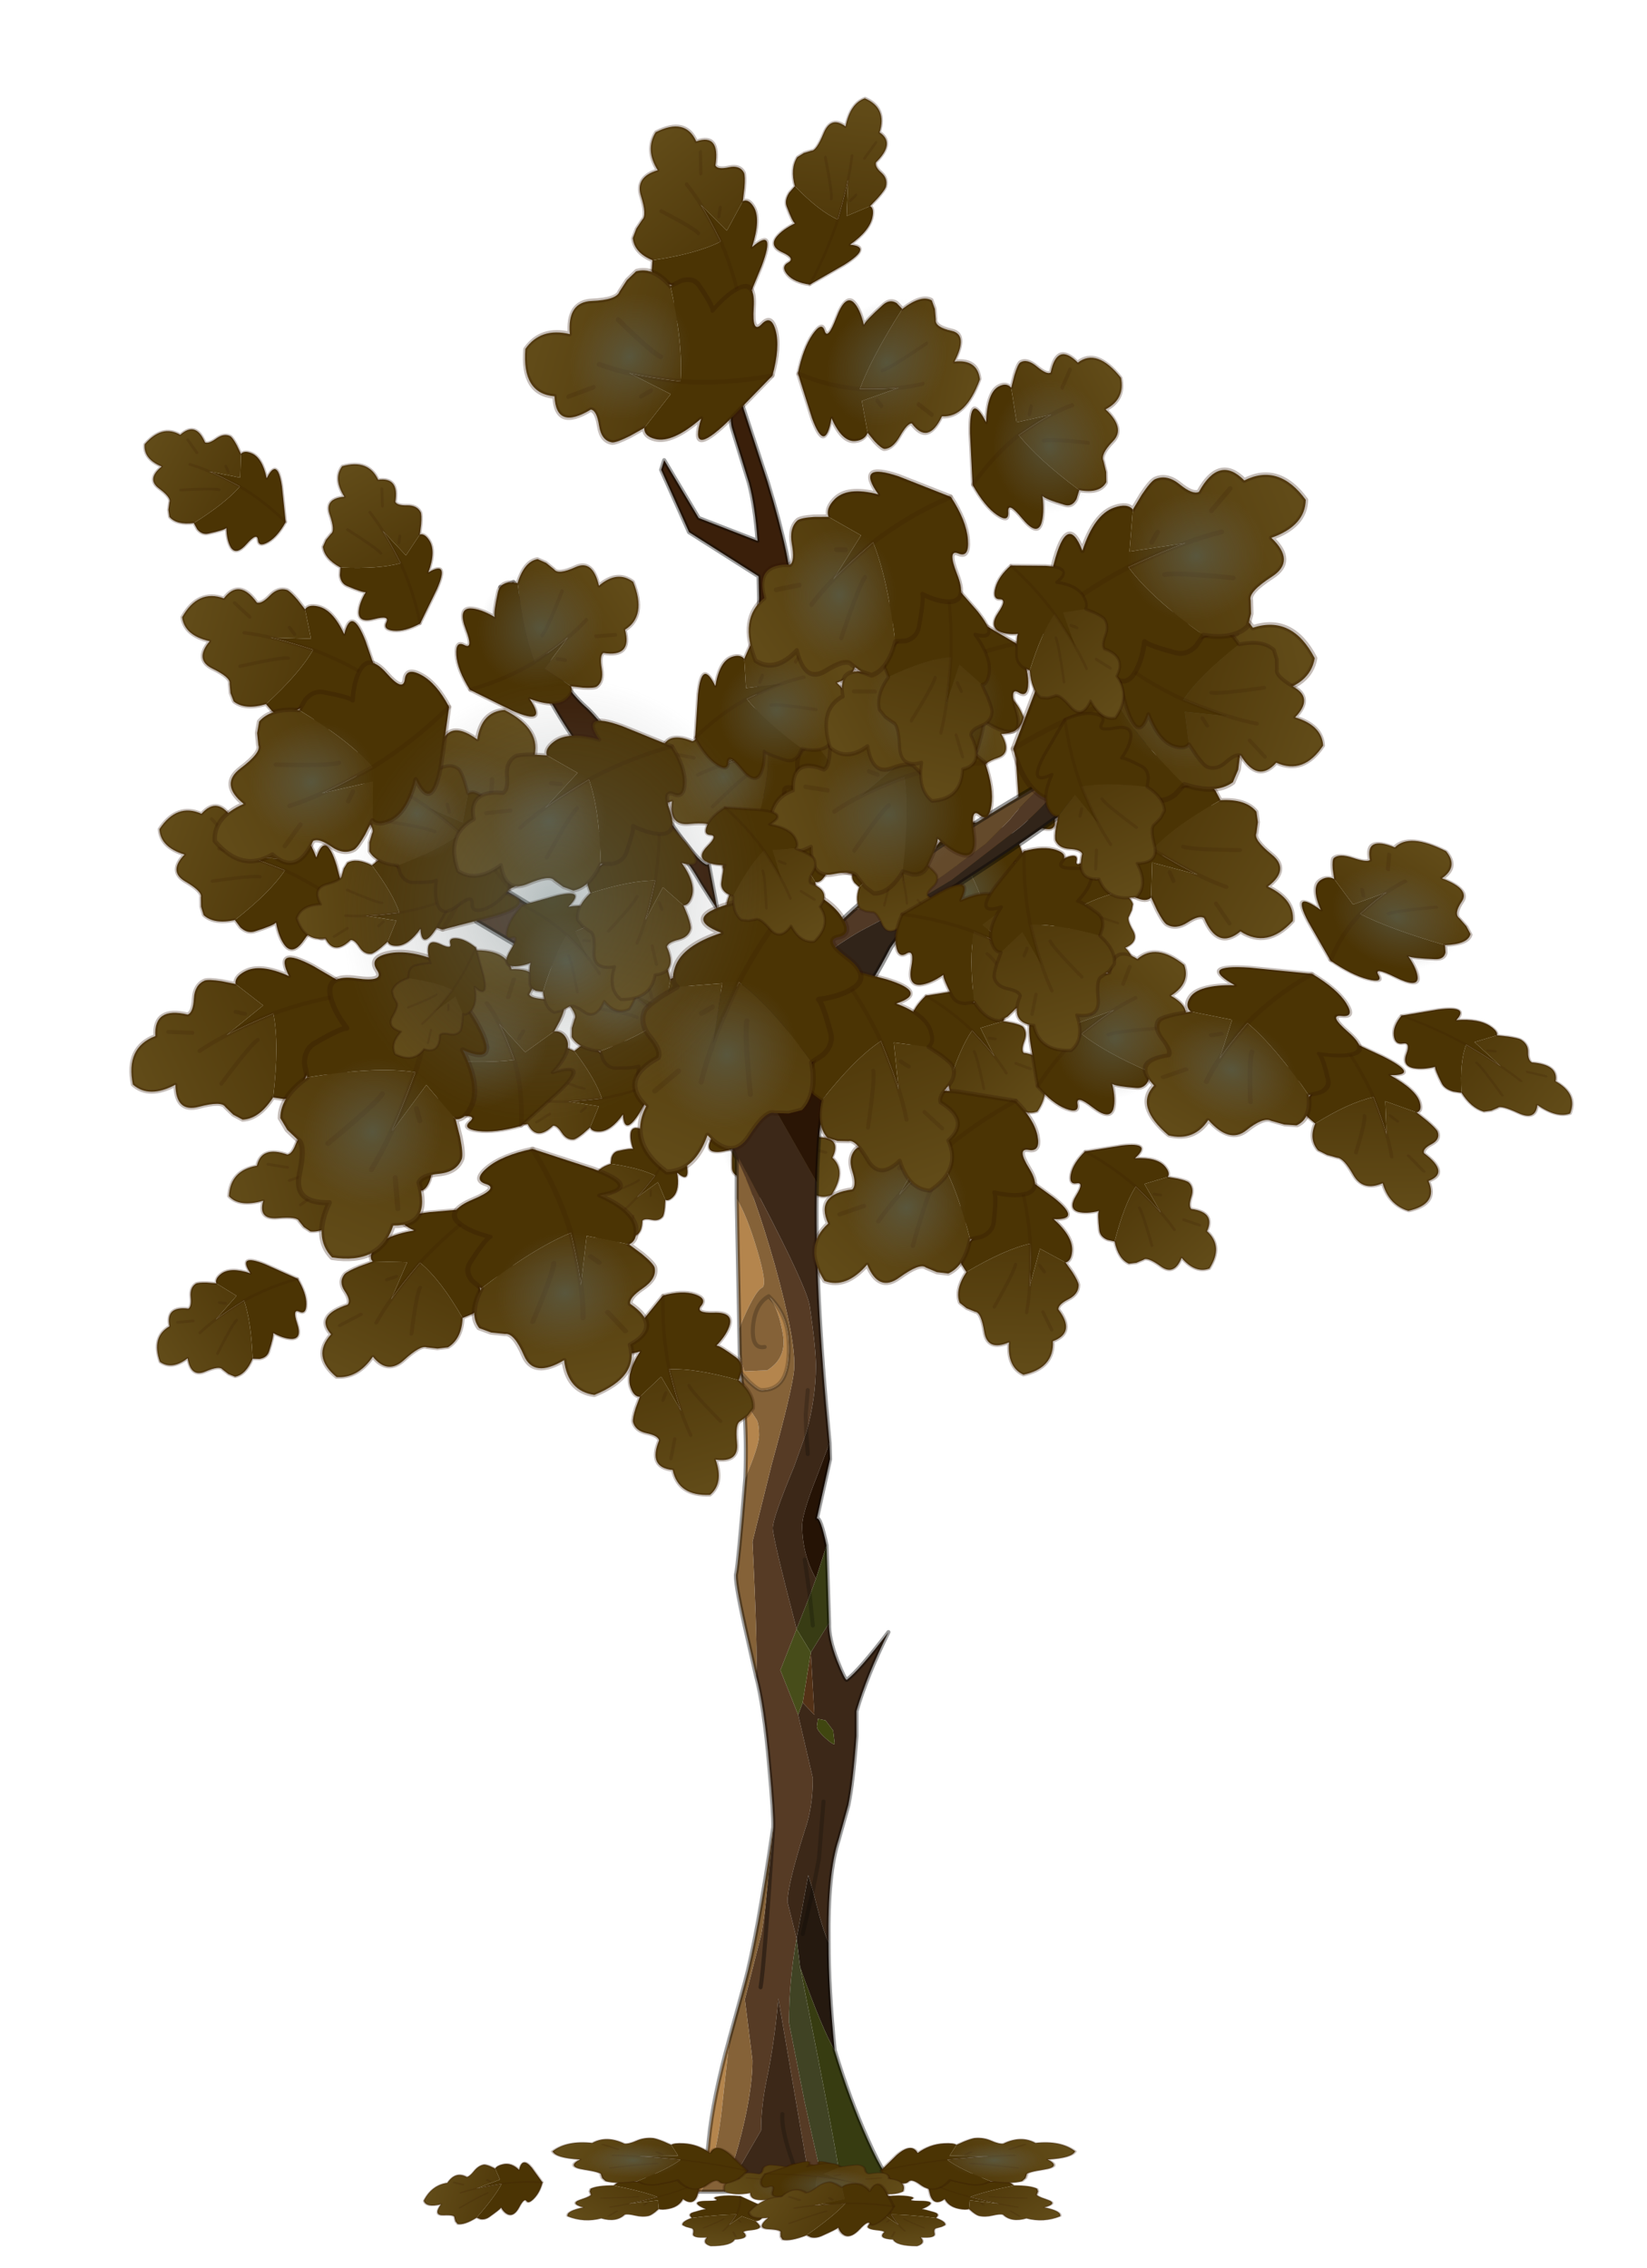 <?xml version="1.0" encoding="UTF-8" standalone="no"?>
<svg xmlns:xlink="http://www.w3.org/1999/xlink" height="223.5px" width="162.3px" xmlns="http://www.w3.org/2000/svg">
  <g transform="matrix(1.0, 0.0, 0.0, 1.0, 78.7, 215.75)">
    <use height="21.2" transform="matrix(-0.645, 0.173, 0.13, 0.656, 22.053, -120.316)" width="18.75" xlink:href="#decoration42-sprite0"/>
    <use height="63.15" transform="matrix(-0.234, -0.53, 0.498, -0.308, 15.659, -108.525)" width="55.45" xlink:href="#decoration42-sprite1"/>
    <use height="36.1" transform="matrix(1.0, 0.0, 0.0, 1.0, -32.0, -144.4)" width="67.3" xlink:href="#decoration42-shape2"/>
    <use height="63.15" transform="matrix(0.234, -0.53, -0.53, -0.234, -1.549, -84.597)" width="55.45" xlink:href="#decoration42-sprite1"/>
    <use height="178.5" transform="matrix(1.0, 0.0, 0.0, 1.0, -29.6, -178.05)" width="39.55" xlink:href="#decoration42-shape3"/>
    <use height="21.2" transform="matrix(0.584, -0.584, 0.584, 0.584, -22.134, -79.55)" width="18.75" xlink:href="#decoration42-sprite0"/>
    <use height="63.15" transform="matrix(0.877, 0.0, -0.081, 0.724, -54.545, -123.267)" width="55.45" xlink:href="#decoration42-sprite1"/>
    <use height="63.15" transform="matrix(-0.641, -0.37, -0.37, 0.641, 54.371, -112.7)" width="55.45" xlink:href="#decoration42-sprite1"/>
    <use height="63.15" transform="matrix(0.716, 0.524, -0.524, 0.716, -45.622, -159.896)" width="55.45" xlink:href="#decoration42-sprite1"/>
    <use height="63.15" transform="matrix(0.003, -0.22, 0.571, 0.009, -8.372, 5.603)" width="55.45" xlink:href="#decoration42-sprite1"/>
    <use height="63.15" transform="matrix(-0.307, -0.531, -0.531, 0.307, 30.636, -132.559)" width="55.45" xlink:href="#decoration42-sprite1"/>
    <use height="63.15" transform="matrix(-0.877, -0.136, -0.136, 0.877, 34.91, -148.629)" width="55.45" xlink:href="#decoration42-sprite1"/>
    <use height="63.15" transform="matrix(0.234, -0.53, -0.53, -0.234, -21.499, -102.897)" width="55.45" xlink:href="#decoration42-sprite1"/>
    <use height="63.15" transform="matrix(-0.794, -0.302, -0.184, 0.566, 83.604, -125.444)" width="55.45" xlink:href="#decoration42-sprite1"/>
    <use height="63.15" transform="matrix(0.172, 0.741, -0.741, 0.172, -19.221, -176.887)" width="55.45" xlink:href="#decoration42-sprite1"/>
    <use height="63.15" transform="matrix(0.0, -0.887, 0.887, 0.0, -4.266, -110.978)" width="55.45" xlink:href="#decoration42-sprite1"/>
    <use height="63.15" transform="matrix(-0.51, -0.476, -0.476, 0.51, 18.97, -140.184)" width="55.45" xlink:href="#decoration42-sprite1"/>
    <use height="63.15" transform="matrix(-0.127, -0.819, 0.819, -0.127, 4.786, -121.757)" width="55.45" xlink:href="#decoration42-sprite1"/>
    <use height="21.2" transform="matrix(0.578, 0.334, -0.296, 0.6, -57.856, -94.787)" width="18.75" xlink:href="#decoration42-sprite0"/>
    <use height="63.15" transform="matrix(-0.562, -0.527, -0.406, 0.64, 46.262, -166.71)" width="55.45" xlink:href="#decoration42-sprite1"/>
    <use height="21.2" transform="matrix(0.0, 0.668, -0.668, 0.044, -50.416, -174.192)" width="18.75" xlink:href="#decoration42-sprite0"/>
    <use height="63.15" transform="matrix(-0.389, 0.757, -0.61, -0.306, 28.48, -196.398)" width="55.45" xlink:href="#decoration42-sprite1"/>
    <use height="116.85" transform="matrix(0.14, -0.243, 0.376, 0.217, -59.404, -112.742)" width="220.6" xlink:href="#decoration42-sprite2"/>
    <use height="63.15" transform="matrix(-0.003, -0.22, -0.571, 0.009, 11.372, 5.603)" width="55.45" xlink:href="#decoration42-sprite1"/>
    <use height="21.2" transform="matrix(0.092, 0.323, -0.63, 0.226, 8.157, -3.11)" width="18.75" xlink:href="#decoration42-sprite0"/>
    <use height="21.2" transform="matrix(0.148, 0.301, -0.471, 0.272, -27.335, -5.165)" width="18.75" xlink:href="#decoration42-sprite0"/>
  </g>
  <defs>
    <g id="decoration42-sprite0" transform="matrix(1.0, 0.0, 0.0, 1.0, 0.2, 0.2)">
      <use height="21.2" transform="matrix(1.0, 0.0, 0.0, 1.0, -0.2, -0.2)" width="18.75" xlink:href="#decoration42-shape0"/>
    </g>
    <g id="decoration42-shape0" transform="matrix(1.0, 0.0, 0.0, 1.0, 0.2, 0.2)">
      <path d="M14.6 0.0 Q16.7 1.2 17.4 2.6 18.1 4.0 16.95 4.1 15.8 4.2 17.45 5.75 19.1 7.3 17.8 8.1 16.75 8.7 14.9 8.75 15.2 9.1 15.55 11.4 15.7 12.35 14.8 13.05 L13.85 13.55 Q11.2 8.85 8.9 6.75 11.3 3.15 14.6 0.0 11.3 3.15 8.9 6.75 7.1 9.75 6.4 11.25 L7.6 6.7 4.1 6.6 Q3.6 6.1 4.1 5.05 4.85 3.45 7.95 2.8 4.85 1.2 9.3 0.55 L14.6 0.0" fill="#4b3404" fill-rule="evenodd" stroke="none"/>
      <path d="M8.9 6.75 Q11.2 8.85 13.85 13.55 14.0 16.1 12.7 17.15 L11.65 17.3 10.55 17.15 Q9.9 16.85 8.4 18.7 6.9 20.55 5.2 18.3 3.9 21.0 1.75 20.8 -1.05 18.25 0.7 15.55 -1.2 13.25 2.05 11.9 2.35 11.4 1.6 10.25 0.85 9.1 1.4 8.15 1.65 7.8 2.8 7.2 L4.1 6.6 7.6 6.7 6.4 11.25 Q7.1 9.75 8.9 6.75 M8.85 15.5 Q8.9 10.6 9.2 9.8 8.9 10.6 8.85 15.5 M3.5 13.1 L1.5 14.45 3.5 13.1 M5.75 8.85 L6.65 8.45 5.75 8.85 M5.15 14.15 Q5.7 12.65 6.4 11.25 5.7 12.65 5.15 14.15" fill="url(#decoration42-gradient0)" fill-rule="evenodd" stroke="none"/>
      <path d="M13.85 13.55 L14.8 13.05 Q15.7 12.35 15.55 11.4 15.2 9.1 14.9 8.75 16.75 8.7 17.8 8.1 19.1 7.3 17.45 5.75 15.8 4.2 16.95 4.1 18.1 4.0 17.4 2.6 16.7 1.2 14.6 0.0 M13.85 13.55 Q14.0 16.1 12.7 17.15 L11.65 17.3 10.55 17.15 Q9.9 16.85 8.4 18.7 6.9 20.55 5.2 18.3 3.9 21.0 1.75 20.8 -1.05 18.25 0.7 15.55 -1.2 13.25 2.05 11.9 2.35 11.4 1.6 10.25 0.85 9.1 1.4 8.15 1.65 7.8 2.8 7.2 L4.1 6.6 Q3.6 6.1 4.1 5.05 4.85 3.45 7.95 2.8 4.85 1.2 9.3 0.55 L14.6 0.0" fill="none" stroke="#321502" stroke-linecap="round" stroke-linejoin="round" stroke-opacity="0.278" stroke-width="0.4"/>
      <path d="M14.6 0.0 Q11.3 3.15 8.9 6.75 M6.4 11.25 Q7.1 9.75 8.9 6.75 M6.4 11.25 Q5.7 12.65 5.15 14.15 M6.65 8.45 L5.75 8.85 M1.5 14.45 L3.5 13.1 M9.2 9.8 Q8.9 10.6 8.85 15.5" fill="none" stroke="#321502" stroke-linecap="round" stroke-linejoin="round" stroke-opacity="0.161" stroke-width="0.4"/>
    </g>
    <linearGradient gradientTransform="matrix(0.005, -0.009, 0.011, 0.006, 7.6, 13.3)" gradientUnits="userSpaceOnUse" id="decoration42-gradient0" spreadMethod="pad" x1="-819.2" x2="819.2">
      <stop offset="0.0" stop-color="#614b18"/>
      <stop offset="0.976" stop-color="#4f3809"/>
    </linearGradient>
    <g id="decoration42-sprite1" transform="matrix(1.0, 0.0, 0.0, 1.0, 0.25, 0.3)">
      <use height="21.2" transform="matrix(1.109, 0.0, 0.0, 1.109, 13.378, 36.128)" width="18.75" xlink:href="#decoration42-sprite0"/>
      <use height="21.2" transform="matrix(0.658, 0.658, -0.658, 0.658, 13.7, 19.687)" width="18.75" xlink:href="#decoration42-sprite0"/>
      <use height="21.2" transform="matrix(-1.382, -0.37, -0.37, 1.382, 55.2, 33.548)" width="18.75" xlink:href="#decoration42-sprite0"/>
      <use height="21.2" transform="matrix(-0.831, 0.831, -0.938, -0.63, 45.604, 13.06)" width="18.75" xlink:href="#decoration42-sprite0"/>
      <use height="116.85" transform="matrix(-0.027, -0.101, 0.159, -0.043, 21.722, 27.639)" width="220.6" xlink:href="#decoration42-sprite2"/>
      <use height="116.85" transform="matrix(-0.027, -0.101, 0.159, -0.043, 34.472, 61.039)" width="220.6" xlink:href="#decoration42-sprite2"/>
    </g>
    <g id="decoration42-sprite2" transform="matrix(1.0, 0.0, 0.0, 1.0, -2.6, 0.05)">
      <use height="116.85" transform="matrix(1.0, 0.0, 0.0, 1.0, 2.6, -0.05)" width="220.6" xlink:href="#decoration42-shape1"/>
    </g>
    <g id="decoration42-shape1" transform="matrix(1.0, 0.0, 0.0, 1.0, -2.6, 0.05)">
      <path d="M216.6 72.9 Q209.6 82.3 197.3 90.5 165.65 111.5 112.85 116.1 61.0 120.6 28.05 95.7 15.85 86.45 8.7 74.85 2.6 65.0 2.6 58.05 2.6 51.0 7.9 41.95 14.25 31.1 25.85 22.35 57.15 -1.2 112.85 0.0 173.9 1.15 201.1 17.6 224.7 31.9 223.1 58.05 222.7 64.7 216.6 72.9" fill="url(#decoration42-gradient1)" fill-rule="evenodd" stroke="none"/>
    </g>
    <radialGradient cx="0" cy="0" gradientTransform="matrix(0.097, 0.0, 0.0, 0.057, 109.5, 53.65)" gradientUnits="userSpaceOnUse" id="decoration42-gradient1" r="819.2" spreadMethod="pad">
      <stop offset="0.0" stop-color="#5c7172" stop-opacity="0.459"/>
      <stop offset="0.196" stop-color="#617172" stop-opacity="0.341"/>
      <stop offset="1.0" stop-color="#727272" stop-opacity="0.0"/>
    </radialGradient>
    <g id="decoration42-shape2" transform="matrix(1.0, 0.0, 0.0, 1.0, 32.0, 144.4)">
      <path d="M25.25 -139.3 Q22.6 -137.25 20.75 -134.9 L18.45 -132.6 14.9 -129.95 Q12.5 -128.1 9.35 -127.05 6.7 -126.1 6.7 -126.4 L6.55 -126.35 5.4 -126.1 Q8.95 -129.25 16.35 -133.95 20.55 -136.6 25.25 -139.3" fill="#644a2b" fill-rule="evenodd" stroke="none"/>
      <path d="M5.4 -126.1 L6.55 -126.35 6.7 -126.4 Q6.7 -126.1 9.35 -127.05 12.5 -128.1 14.9 -129.95 L18.45 -132.6 20.75 -134.9 Q22.6 -137.25 25.25 -139.3 L26.95 -140.35 Q25.6 -137.5 21.85 -134.25 L15.1 -129.05 10.85 -126.5 6.1 -124.0 Q4.1 -122.85 2.2 -121.4 L2.15 -121.65 Q2.15 -123.2 5.4 -126.1 M-31.75 -124.95 L-30.5 -129.0 2.0 -109.15 -4.15 -108.55 -31.75 -124.95" fill="#513926" fill-rule="evenodd" stroke="none"/>
      <path d="M2.2 -121.4 Q4.1 -122.85 6.1 -124.0 L10.85 -126.5 15.1 -129.05 21.85 -134.25 Q25.6 -137.5 26.95 -140.35 L32.3 -143.4 35.05 -144.15 Q33.3 -140.0 16.7 -129.2 11.35 -125.75 9.05 -122.35 7.2 -118.75 5.6 -116.7 0.75 -116.75 -0.1 -118.65 2.35 -120.25 2.2 -121.4" fill="#312419" fill-rule="evenodd" stroke="none"/>
      <path d="M25.25 -139.3 Q20.55 -136.6 16.35 -133.95 8.95 -129.25 5.4 -126.1 2.15 -123.2 2.15 -121.65 L2.2 -121.4 M26.95 -140.35 L25.25 -139.3 M26.95 -140.35 L32.3 -143.4 35.05 -144.15 Q33.3 -140.0 16.7 -129.2 11.35 -125.75 9.05 -122.35 7.2 -118.75 5.6 -116.7 0.75 -116.75 -0.1 -118.65 2.35 -120.25 2.2 -121.4 M-31.75 -124.95 L-30.5 -129.0 2.0 -109.15 -4.15 -108.55 -31.75 -124.95" fill="none" stroke="#000000" stroke-linecap="round" stroke-linejoin="round" stroke-opacity="0.412" stroke-width="0.5"/>
    </g>
    <g id="decoration42-shape3" transform="matrix(1.0, 0.0, 0.0, 1.0, 29.6, 178.05)">
      <path d="M-8.6 -117.45 L-4.55 -119.2 Q0.1 -114.25 2.8 -109.65 1.95 -105.4 1.8 -99.2 L-8.6 -117.45" fill="#2a1505" fill-rule="evenodd" stroke="none"/>
      <path d="M2.55 -0.2 L1.2 -0.1 -2.0 -18.8 Q-2.4 -14.3 -3.15 -10.8 -3.7 -8.15 -3.7 -5.8 L-5.55 -2.6 -7.4 0.25 Q-6.7 -1.65 -5.95 -4.25 -4.55 -9.4 -4.55 -12.7 L-5.3 -18.7 -3.75 -24.85 Q-3.35 -26.25 -2.5 -35.65 -2.45 -36.9 -2.9 -41.75 -3.4 -47.6 -4.2 -50.6 -4.0 -52.65 -4.55 -63.8 L-2.65 -71.45 Q-0.65 -78.7 -0.45 -80.7 -0.2 -83.35 -2.35 -91.1 -4.45 -98.45 -6.1 -101.55 -7.4 -104.3 -9.05 -106.95 -8.0 -105.7 -3.65 -97.4 0.85 -88.75 1.1 -87.0 1.7 -82.85 1.7 -81.15 1.7 -77.95 0.75 -74.55 L0.7 -76.35 0.9 -78.75 0.7 -76.35 0.75 -74.55 -0.45 -71.2 Q-2.55 -66.15 -2.55 -65.15 -2.55 -64.2 -0.2 -55.2 L-1.8 -51.15 -0.05 -46.75 1.4 -40.5 Q1.4 -37.6 0.6 -35.35 -1.1 -29.95 -1.1 -28.3 L-0.2 -24.7 Q-0.95 -20.55 -0.95 -16.4 L0.6 -8.55 Q2.2 -1.25 2.55 -0.2 M-3.75 -19.9 Q-3.4 -21.85 -2.5 -35.65 -3.4 -21.85 -3.75 -19.9" fill="#563b25" fill-rule="evenodd" stroke="none"/>
      <path d="M-8.6 -117.45 L1.8 -99.2 Q1.55 -89.05 3.05 -73.55 L1.8 -70.25 Q0.35 -66.6 0.35 -65.4 0.35 -62.6 1.7 -60.15 L1.1 -58.5 0.6 -62.05 1.1 -58.5 -0.2 -55.2 Q-2.55 -64.2 -2.55 -65.15 -2.55 -66.15 -0.45 -71.2 L0.75 -74.55 Q1.7 -77.95 1.7 -81.15 1.7 -82.85 1.1 -87.0 0.85 -88.75 -3.65 -97.4 -8.0 -105.7 -9.05 -106.95 L-14.05 -115.1 -8.6 -117.45 M3.0 -55.8 Q2.95 -54.3 3.8 -52.1 4.6 -50.1 4.75 -50.2 5.95 -51.1 8.85 -54.9 6.7 -50.55 5.7 -47.1 L5.7 -44.65 Q5.35 -40.0 4.9 -37.85 L3.95 -34.45 Q2.85 -31.15 2.95 -24.3 2.65 -24.9 2.1 -26.75 L1.4 -29.45 0.95 -30.95 -0.2 -24.7 -1.1 -28.3 Q-1.1 -29.95 0.6 -35.35 1.4 -37.6 1.4 -40.5 L-0.05 -46.75 0.4 -47.95 1.55 -46.75 1.2 -52.9 3.0 -55.8 M1.2 -0.1 L-7.4 0.25 -5.55 -2.6 -3.7 -5.8 Q-3.7 -8.15 -3.15 -10.8 -2.4 -14.3 -2.0 -18.8 L1.2 -0.1 M0.75 -74.55 L0.9 -72.45 0.75 -74.55 M2.45 -38.2 L2.0 -32.55 1.4 -29.45 2.0 -32.55 2.45 -38.2 M1.8 -45.6 Q1.8 -45.2 2.7 -44.4 3.55 -43.65 3.55 -43.95 L3.4 -45.2 2.65 -46.2 1.9 -46.35 1.8 -45.6 M-0.2 -1.5 L-1.05 -4.05 Q-1.7 -6.25 -1.6 -7.4 -1.7 -6.25 -1.05 -4.05 L-0.2 -1.5" fill="#3c2818" fill-rule="evenodd" stroke="none"/>
      <path d="M3.05 -73.55 L3.1 -71.95 1.8 -66.1 Q2.15 -66.25 2.75 -63.45 L1.7 -60.15 Q0.35 -62.6 0.35 -65.4 0.35 -66.6 1.8 -70.25 L3.05 -73.55" fill="#251305" fill-rule="evenodd" stroke="none"/>
      <path d="M2.75 -63.45 L3.0 -55.8 1.2 -52.9 -0.2 -55.2 1.1 -58.5 1.7 -60.15 2.75 -63.45 M1.4 -55.55 L1.1 -58.5 1.4 -55.55" fill="#383c14" fill-rule="evenodd" stroke="none"/>
      <path d="M1.8 -45.6 L1.9 -46.35 2.65 -46.2 3.4 -45.2 3.55 -43.95 Q3.55 -43.65 2.7 -44.4 1.8 -45.2 1.8 -45.6" fill="#404610" fill-rule="evenodd" stroke="none"/>
      <path d="M1.2 -52.9 L1.55 -46.75 0.4 -47.95 1.2 -52.9" fill="#543217" fill-rule="evenodd" stroke="none"/>
      <path d="M2.95 -24.3 Q2.95 -19.75 3.55 -13.7 2.4 -15.55 0.15 -21.85 L-0.2 -24.7 0.95 -30.95 1.4 -29.45 0.4 -25.15 1.4 -29.45 2.1 -26.75 Q2.65 -24.9 2.95 -24.3" fill="#25190f" fill-rule="evenodd" stroke="none"/>
      <path d="M3.55 -13.7 Q5.0 -8.9 6.85 -4.8 8.65 -0.75 9.75 -0.2 L4.2 -0.2 Q4.05 -2.25 0.15 -21.85 2.4 -15.55 3.55 -13.7" fill="#373c11" fill-rule="evenodd" stroke="none"/>
      <path d="M4.2 -0.2 L2.55 -0.2 Q2.2 -1.25 0.6 -8.55 L-0.95 -16.4 Q-0.95 -20.55 -0.2 -24.7 L0.15 -21.85 Q4.05 -2.25 4.2 -0.2" fill="#404324" fill-rule="evenodd" stroke="none"/>
      <path d="M-0.2 -55.2 L1.2 -52.9 0.4 -47.95 -0.05 -46.75 -1.8 -51.15 -0.2 -55.2" fill="#474d1a" fill-rule="evenodd" stroke="none"/>
      <path d="M-26.25 -150.1 L-29.4 -157.9 Q-29.2 -157.85 -28.8 -158.1 L-28.1 -158.4 -25.8 -153.1 Q-23.3 -148.15 -21.0 -146.1 -19.2 -144.55 -14.45 -137.4 -9.5 -129.9 -8.85 -130.6 L-8.0 -126.1 -9.65 -128.7 Q-10.9 -130.9 -11.75 -131.65 L-15.45 -135.1 Q-17.8 -137.25 -19.35 -139.15 -23.5 -144.3 -26.25 -150.1 M-6.55 -173.5 Q-6.95 -174.75 -6.2 -177.85 L-3.05 -168.25 Q-0.6 -160.2 -0.7 -157.05 L-0.6 -150.95 -0.55 -144.7 Q-0.6 -140.6 -0.15 -138.35 L0.35 -135.5 Q0.35 -135.4 -1.3 -134.25 -3.0 -133.0 -3.35 -132.9 -3.25 -135.75 -3.7 -138.85 -4.15 -142.1 -4.15 -145.6 L-3.9 -156.85 -3.95 -158.95 -10.8 -163.3 -13.55 -169.45 -13.25 -170.4 -9.85 -164.7 -4.05 -162.45 Q-4.3 -165.9 -4.9 -168.15 L-6.55 -173.5" fill="#3a1f0a" fill-rule="evenodd" stroke="none"/>
      <path d="M-9.6 0.25 L-11.45 0.25 Q-9.25 -0.1 -8.85 -4.85 -8.45 -8.95 -6.8 -14.9 L-7.65 -7.15 Q-8.25 -2.55 -9.6 0.25 M-5.25 -70.1 Q-5.1 -73.85 -5.4 -77.75 L-4.15 -75.85 Q-3.9 -75.45 -3.9 -74.3 -3.9 -73.25 -5.25 -70.1 M-5.7 -80.5 L-5.8 -82.25 -5.35 -80.6 -3.1 -80.7 Q-1.15 -81.9 -1.55 -84.25 -1.95 -86.65 -2.85 -87.9 -1.15 -86.25 -1.0 -83.7 -0.85 -81.15 -1.5 -79.95 -2.15 -78.75 -3.65 -78.75 -4.0 -78.75 -4.9 -79.6 L-5.7 -80.5 M-5.85 -84.85 L-6.1 -97.6 Q-5.1 -95.95 -4.1 -92.6 -3.05 -89.1 -3.6 -88.85 -4.35 -88.5 -5.85 -84.85" fill="#b4854d" fill-rule="evenodd" stroke="none"/>
      <path d="M-7.4 0.25 L-9.6 0.25 Q-8.25 -2.55 -7.65 -7.15 L-6.8 -14.9 -5.3 -20.35 Q-4.1 -24.75 -2.5 -35.65 -3.35 -26.25 -3.75 -24.85 L-5.3 -18.7 -4.55 -12.7 Q-4.55 -9.4 -5.95 -4.25 -6.7 -1.65 -7.4 0.25 M-4.2 -50.6 L-5.3 -55.45 Q-6.35 -60.15 -6.15 -60.7 -5.95 -61.6 -5.25 -70.1 -3.9 -73.25 -3.9 -74.3 -3.9 -75.45 -4.15 -75.85 L-5.4 -77.75 -5.7 -80.5 -4.9 -79.6 Q-4.0 -78.75 -3.65 -78.75 -2.15 -78.75 -1.5 -79.95 -0.85 -81.15 -1.0 -83.7 -1.15 -86.25 -2.85 -87.9 L-2.95 -88.0 Q-4.3 -87.25 -4.5 -85.0 -4.65 -82.75 -3.35 -83.0 -4.65 -82.75 -4.5 -85.0 -4.3 -87.25 -2.95 -88.0 L-2.85 -87.9 Q-1.95 -86.65 -1.55 -84.25 -1.15 -81.9 -3.1 -80.7 L-5.35 -80.6 -5.8 -82.25 -5.85 -84.85 Q-4.35 -88.5 -3.6 -88.85 -3.05 -89.1 -4.1 -92.6 -5.1 -95.95 -6.1 -97.6 L-6.1 -101.55 Q-4.45 -98.45 -2.35 -91.1 -0.2 -83.35 -0.45 -80.7 -0.65 -78.7 -2.65 -71.45 L-4.55 -63.8 Q-4.0 -52.65 -4.2 -50.6" fill="#856238" fill-rule="evenodd" stroke="none"/>
      <path d="M1.8 -99.2 Q1.95 -105.4 2.8 -109.65 0.1 -114.25 -4.55 -119.2 L-8.6 -117.45 M1.8 -99.2 Q1.55 -89.05 3.05 -73.55 L3.1 -71.95 1.8 -66.1 Q2.15 -66.25 2.75 -63.45 L3.0 -55.8 Q2.95 -54.3 3.8 -52.1 4.6 -50.1 4.75 -50.2 5.95 -51.1 8.85 -54.9 6.7 -50.55 5.7 -47.1 L5.7 -44.65 Q5.35 -40.0 4.9 -37.85 L3.95 -34.45 Q2.85 -31.15 2.95 -24.3 2.95 -19.75 3.55 -13.7 5.0 -8.9 6.85 -4.8 8.65 -0.75 9.75 -0.2 L4.2 -0.2 2.55 -0.2 1.2 -0.1 -7.4 0.25 -9.6 0.25 -11.45 0.25 Q-9.25 -0.1 -8.85 -4.85 -8.45 -8.95 -6.8 -14.9 L-5.3 -20.35 Q-4.1 -24.75 -2.5 -35.65 -2.45 -36.9 -2.9 -41.75 -3.4 -47.6 -4.2 -50.6 L-5.3 -55.45 Q-6.35 -60.15 -6.15 -60.7 -5.95 -61.6 -5.25 -70.1 -5.1 -73.85 -5.4 -77.75 L-5.7 -80.5 -5.8 -82.25 -5.85 -84.85 -6.1 -97.6 -6.1 -101.55 Q-7.4 -104.3 -9.05 -106.95 L-14.05 -115.1 -8.6 -117.45 M-6.55 -173.5 L-4.9 -168.15 Q-4.3 -165.9 -4.05 -162.45 L-9.85 -164.7 -13.25 -170.4 -13.55 -169.45 -10.8 -163.3 -3.95 -158.95 -3.9 -156.85 -4.15 -145.6 Q-4.15 -142.1 -3.7 -138.85 -3.25 -135.75 -3.35 -132.9 -3.0 -133.0 -1.3 -134.25 0.35 -135.4 0.35 -135.5 L-0.15 -138.35 Q-0.6 -140.6 -0.55 -144.7 L-0.6 -150.95 -0.7 -157.05 Q-0.6 -160.2 -3.05 -168.25 L-6.2 -177.85 Q-6.95 -174.75 -6.55 -173.5 M-26.25 -150.1 Q-23.5 -144.3 -19.35 -139.15 -17.8 -137.25 -15.45 -135.1 L-11.75 -131.65 Q-10.9 -130.9 -9.65 -128.7 L-8.0 -126.1 -8.85 -130.6 Q-9.5 -129.9 -14.45 -137.4 -19.2 -144.55 -21.0 -146.1 -23.3 -148.15 -25.8 -153.1 L-28.1 -158.4 -28.8 -158.1 Q-29.2 -157.85 -29.4 -157.9 L-26.25 -150.1 M-2.5 -35.65 Q-3.4 -21.85 -3.75 -19.9" fill="none" stroke="#000000" stroke-linecap="round" stroke-linejoin="round" stroke-opacity="0.388" stroke-width="0.4"/>
      <path d="M0.9 -78.75 L0.7 -76.35 0.75 -74.55 M1.1 -58.5 L1.4 -55.55 M0.6 -62.05 L1.1 -58.5 M1.4 -29.45 L2.0 -32.55 2.45 -38.2 M0.9 -72.45 L0.75 -74.55 M1.4 -29.45 L0.4 -25.15 M-2.85 -87.9 L-2.95 -88.0 Q-4.3 -87.25 -4.5 -85.0 -4.65 -82.75 -3.35 -83.0 M-2.85 -87.9 Q-1.15 -86.25 -1.0 -83.7 -0.85 -81.15 -1.5 -79.95 -2.15 -78.75 -3.65 -78.75 -4.0 -78.75 -4.9 -79.6 L-5.7 -80.5 M-1.6 -7.4 Q-1.7 -6.25 -1.05 -4.05 L-0.2 -1.5" fill="none" stroke="#000000" stroke-linecap="round" stroke-linejoin="round" stroke-opacity="0.212" stroke-width="0.4"/>
    </g>
  </defs>
</svg>
